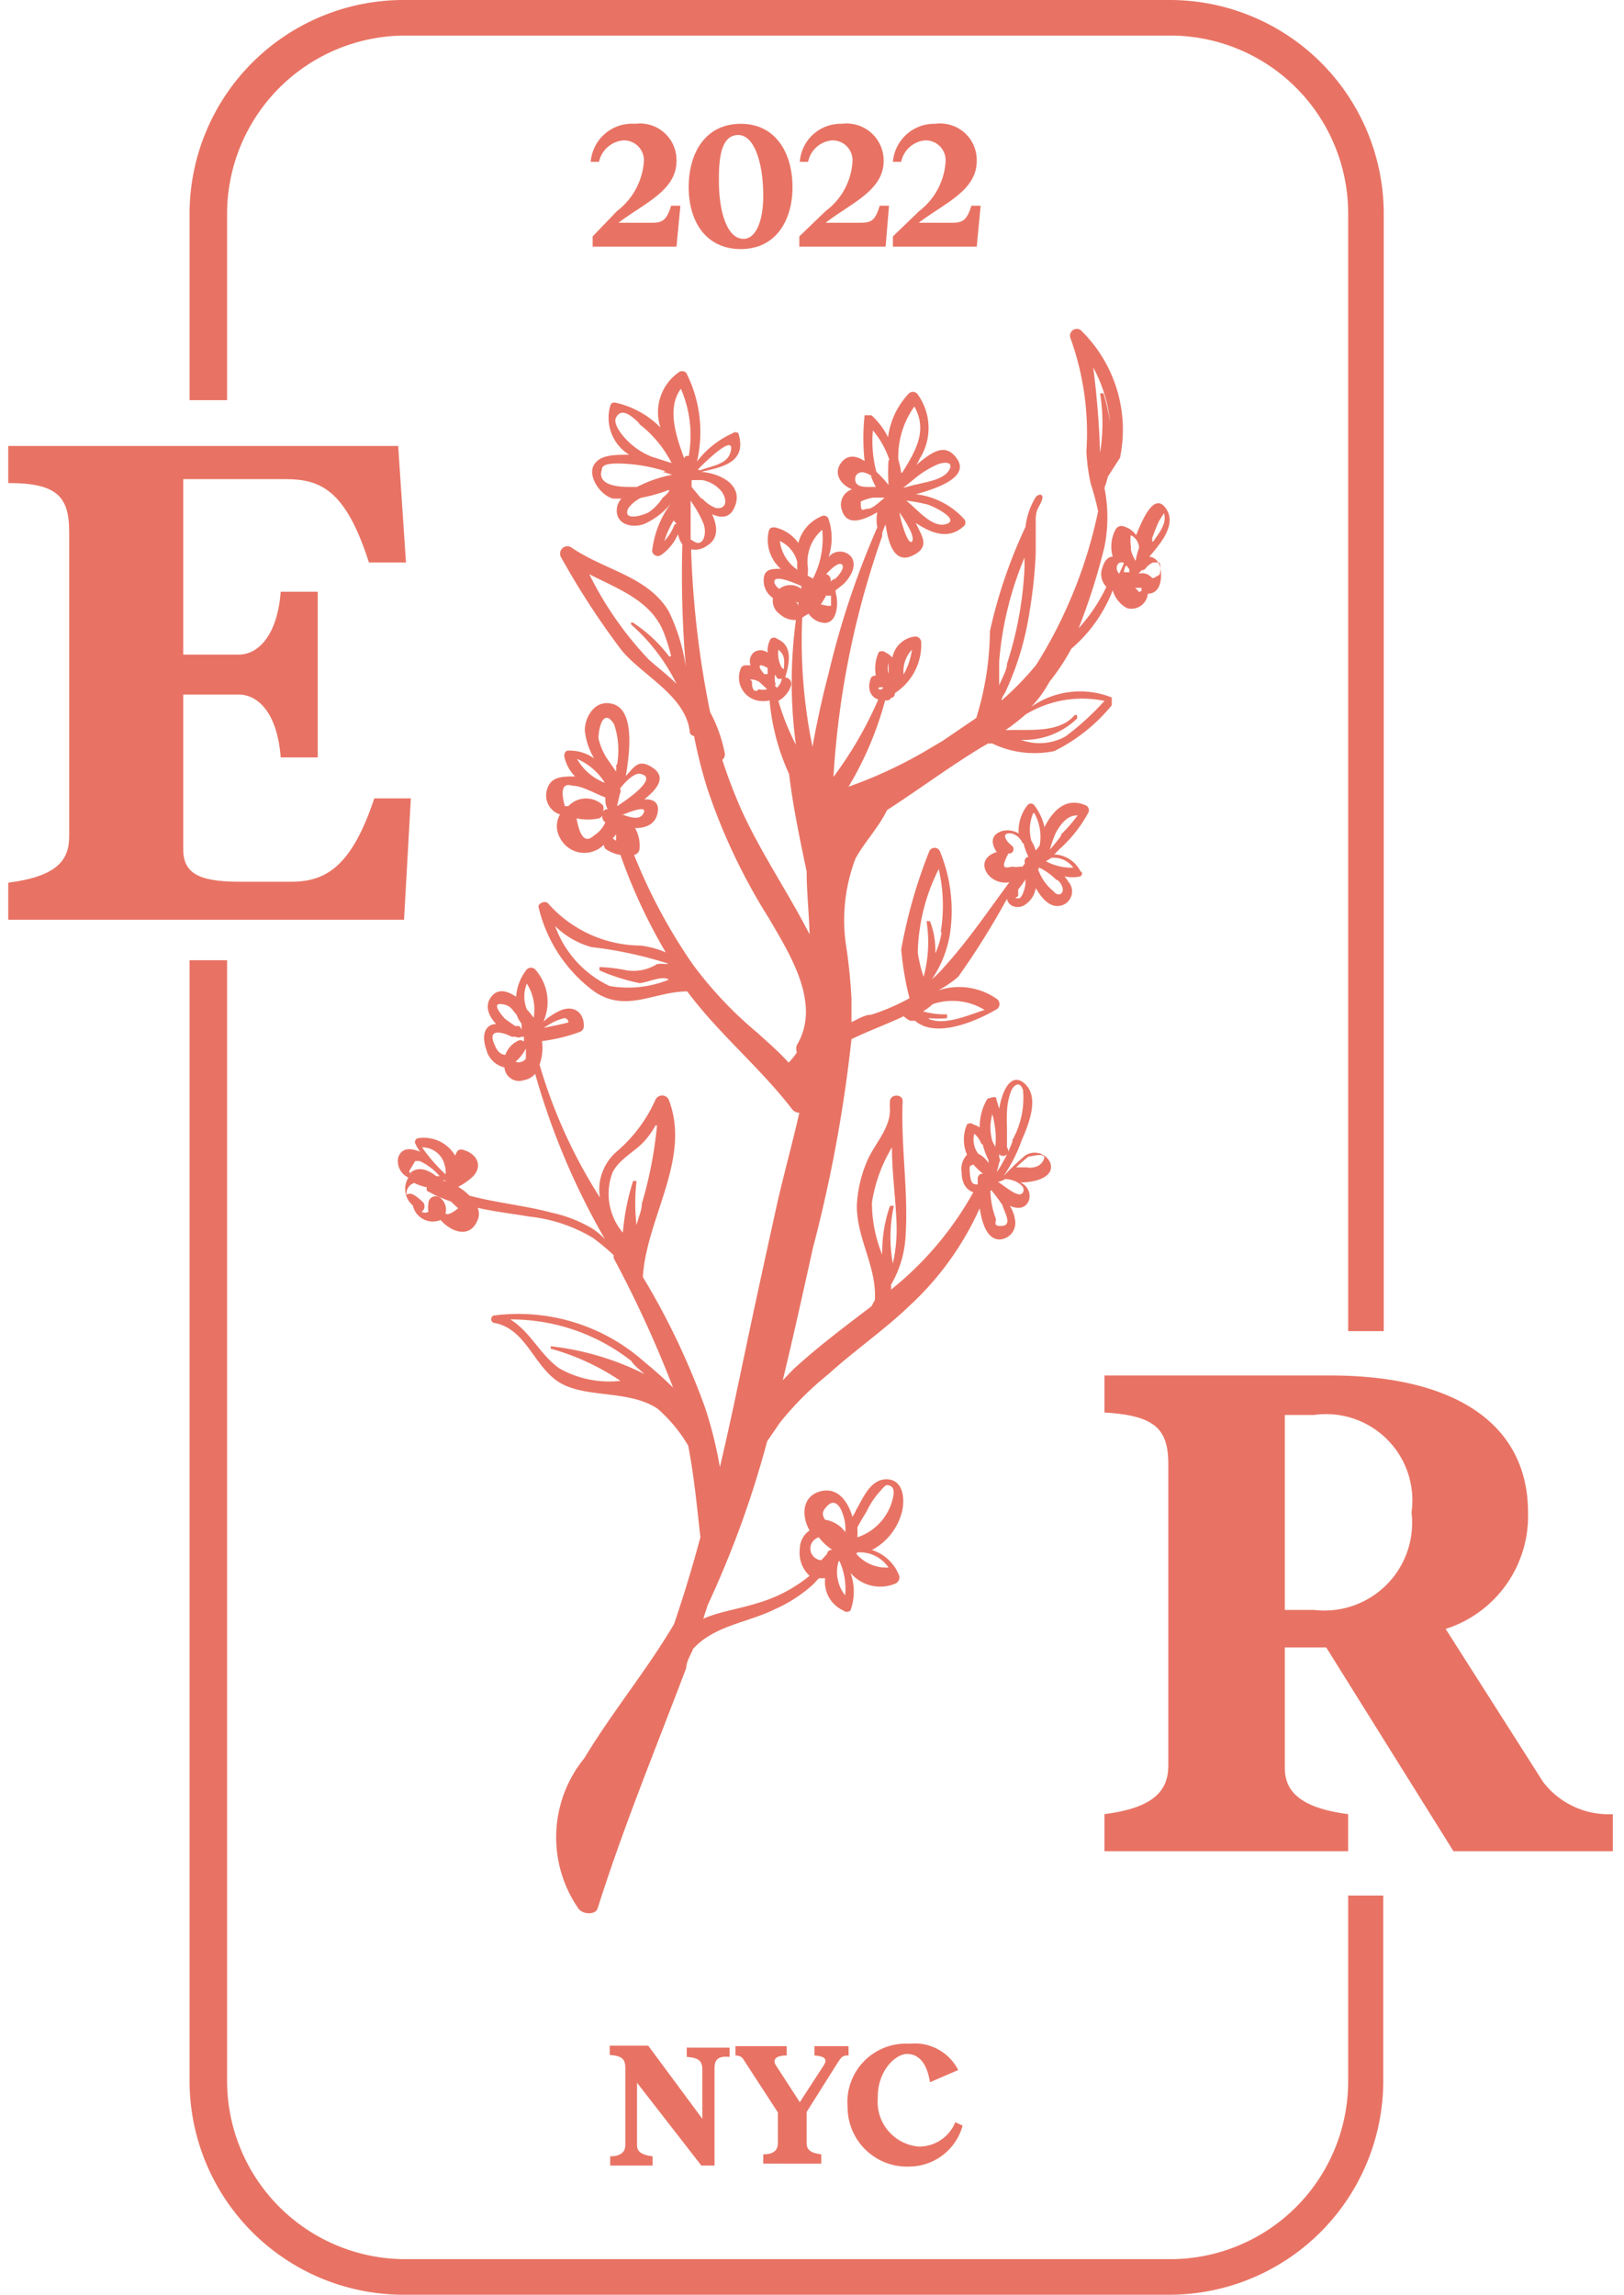 <svg xmlns="http://www.w3.org/2000/svg" width="0.46in" height="0.65in" viewBox="0 0 32.98 47.08"><path d="M16,45.89v2h-.27l-1.32-1.7v1.28c0,.12.07.2.32.23v.19h-.87v-.19c.24,0,.31-.11.31-.23V45.89c0-.19-.07-.25-.32-.27v-.19h.79l1.11,1.5v-1c0-.19-.07-.25-.32-.27v-.19h.88v.19C16.09,45.64,16,45.7,16,45.89Z" transform="translate(-1.51 -3.46)" fill="#e87364"/><path d="M18.52,45.79l-.63,1v.64c0,.12.06.2.3.23v.19H17v-.19c.24,0,.3-.11.3-.23V46.8l-.65-1c-.08-.12-.08-.16-.22-.17v-.19h1.05v.19c-.21,0-.31.08-.21.22l.48.74.48-.74c.09-.13.06-.2-.18-.22v-.19h.7v.19C18.63,45.63,18.61,45.65,18.52,45.79Z" transform="translate(-1.51 -3.46)" fill="#e87364"/><path d="M20.94,47l.15.07a1.14,1.14,0,0,1-1.08.84,1.22,1.22,0,0,1-1.28-1.22A1.2,1.2,0,0,1,20,45.39a1,1,0,0,1,1,.54l-.58.25c-.06-.39-.23-.58-.47-.58s-.61.35-.6.9a.92.92,0,0,0,.84,1A.8.8,0,0,0,20.94,47Z" transform="translate(-1.51 -3.46)" fill="#e87364"/><path d="M15.22,6.76c0,.61-.65.86-1.19,1.27h.69c.22,0,.3-.06.39-.35h.19l-.08.84H13.5V8.31L14,7.79a1.41,1.41,0,0,0,.55-1,.41.41,0,0,0-.42-.45.56.56,0,0,0-.5.44l-.17,0A.85.85,0,0,1,14.37,6,.75.75,0,0,1,15.22,6.76Z" transform="translate(-1.51 -3.46)" fill="#e87364"/><path d="M17.6,7.3c0,.68-.34,1.27-1.06,1.27S15.47,8,15.47,7.3,15.81,6,16.54,6,17.6,6.62,17.6,7.3Zm-1,1.06c.24,0,.4-.35.4-.88,0-.72-.2-1.25-.51-1.25s-.4.35-.4.88C16.08,7.83,16.27,8.36,16.59,8.36Z" transform="translate(-1.51 -3.46)" fill="#e87364"/><path d="M19.47,6.76c0,.61-.66.86-1.19,1.27H19c.23,0,.3-.06.39-.35h.19l-.07.84H17.74V8.31l.54-.52a1.37,1.37,0,0,0,.55-1,.41.41,0,0,0-.42-.45.55.55,0,0,0-.49.44l-.17,0A.84.84,0,0,1,18.61,6,.76.76,0,0,1,19.47,6.76Z" transform="translate(-1.51 -3.46)" fill="#e87364"/><path d="M21.38,6.76c0,.61-.65.86-1.19,1.27h.69c.22,0,.3-.06.39-.35h.19l-.08.84H19.66V8.31l.54-.52a1.39,1.39,0,0,0,.54-1,.41.41,0,0,0-.42-.45.55.55,0,0,0-.49.44l-.17,0A.85.85,0,0,1,20.53,6,.75.75,0,0,1,21.38,6.76Z" transform="translate(-1.51 -3.46)" fill="#e87364"/><path d="M9.67,15H8.91c-.48-1.5-1-1.71-1.72-1.71H5.1v3.6H6.24c.39,0,.79-.38.86-1.29h.76V19H7.1c-.07-.92-.47-1.29-.86-1.29H5.1v3.17c0,.48.29.67,1.15.67H7.32c.72,0,1.24-.33,1.7-1.71h.75l-.14,2.49H1.51v-.76c1-.13,1.25-.46,1.25-.95V14.37c0-.73-.26-1-1.25-1v-.76h8Z" transform="translate(-1.51 -3.46)" fill="#e87364"/><path d="M29,40.68v.76h-5v-.76c1-.13,1.31-.47,1.31-1V33.5c0-.72-.27-1-1.31-1.06v-.76h4.63c2.57,0,4.06,1,4.06,2.81A2.43,2.43,0,0,1,31,36.88l2,3.14a1.69,1.69,0,0,0,1.43.66v.76H31.16l-2.61-4.18H27.7v2.47C27.7,40.2,28,40.55,29,40.68Zm-.7-4.19a1.8,1.8,0,0,0,2-2,1.77,1.77,0,0,0-2-2H27.7v4Z" transform="translate(-1.51 -3.46)" fill="#e87364"/><path d="M6,7.84A3.66,3.66,0,0,1,9.62,4.19H25.34A3.65,3.65,0,0,1,29,7.84V30.77h.73V7.84a4.39,4.39,0,0,0-4.38-4.38H9.62A4.39,4.39,0,0,0,5.23,7.84v3.83H6Z" transform="translate(-1.51 -3.46)" fill="#e87364"/><path d="M29,42.35v3.81a3.65,3.65,0,0,1-3.65,3.65H9.62A3.66,3.66,0,0,1,6,46.16v-23H5.23v23a4.39,4.39,0,0,0,4.39,4.38H25.34a4.39,4.39,0,0,0,4.38-4.38V42.35Z" transform="translate(-1.51 -3.46)" fill="#e87364"/><polygon points="16.8 12.58 16.8 12.59 16.8 12.59 16.8 12.58 16.8 12.58" fill="#e87364"/><path d="M18.31,16Z" transform="translate(-1.51 -3.46)" fill="#e87364"/><polygon points="16.8 12.59 16.8 12.59 16.8 12.59 16.8 12.59 16.8 12.59" fill="#e87364"/><path d="M18.3,16Z" transform="translate(-1.51 -3.46)" fill="#e87364"/><polygon points="16.8 12.58 16.8 12.58 16.8 12.59 16.8 12.58" fill="#e87364"/><path d="M24.32,12.85a2.85,2.85,0,0,0-.81-2.62.14.14,0,0,0-.21.16,5.74,5.74,0,0,1,.33,2.33,3.85,3.85,0,0,0,.09.67,5.12,5.12,0,0,1,.15.56A9.62,9.62,0,0,1,22.6,17.1a6.1,6.1,0,0,1-.71.73c0-.07.07-.14.09-.2a6,6,0,0,0,.48-1.6,9.94,9.94,0,0,0,.13-1.21c0-.24,0-.47,0-.7s.09-.27.13-.41-.09-.11-.13-.05h0a1.48,1.48,0,0,0-.21.61,10.2,10.2,0,0,0-.73,2.14,6.14,6.14,0,0,1-.28,1.78l-.69.47-.22.13h0a9.21,9.21,0,0,1-1.71.81,6.88,6.88,0,0,0,.75-1.77l.06,0a.1.1,0,0,0,.06-.05.09.09,0,0,0,.08-.1,1.18,1.18,0,0,0,.54-1.05.12.12,0,0,0-.13-.11.53.53,0,0,0-.46.43.58.58,0,0,0-.15-.11.11.11,0,0,0-.13,0,.8.8,0,0,0-.06.48h0s-.08,0-.1.05c-.09.22,0,.4.15.44a7.92,7.92,0,0,1-.92,1.59,18,18,0,0,1,1-4.94,0,0,0,0,0,0,0v-.06a1.34,1.34,0,0,1,.07-.18c.05.36.17.82.55.64s.19-.4.07-.67c.32.21.68.36,1,.05a.11.11,0,0,0,0-.12,1.58,1.58,0,0,0-1-.52c.48-.13,1.09-.36.85-.72s-.53-.14-.84.12a.83.83,0,0,0,.07-.13,1.18,1.18,0,0,0-.05-1.33.12.12,0,0,0-.18,0,1.61,1.61,0,0,0-.42.89,1.53,1.53,0,0,0-.34-.45c-.05,0-.14,0-.14,0a4.23,4.23,0,0,0,0,.94c-.18-.12-.37-.14-.5.06s0,.42.24.52a.33.33,0,0,0-.22.38c.09.4.44.26.74.09a.8.8,0,0,0,0,.31,17.43,17.43,0,0,0-1,3c-.13.49-.24,1-.33,1.5a10.71,10.71,0,0,1-.21-2.65l.13-.08a.42.42,0,0,0,.33.19c.25,0,.28-.37.24-.56s0-.08,0-.12l.15-.12c.13-.13.28-.36.16-.55a.3.3,0,0,0-.47,0,1.23,1.23,0,0,0,0-.78.1.1,0,0,0-.14-.06.81.81,0,0,0-.48.55.81.81,0,0,0-.48-.32c-.07,0-.11,0-.13.09a.79.79,0,0,0,.25.76c-.2,0-.37,0-.35.28a.43.43,0,0,0,.19.32.33.33,0,0,0,.14.33.45.45,0,0,0,.33.12,9.54,9.54,0,0,0,0,2.56,5,5,0,0,1-.36-.9.57.57,0,0,0,.26-.31.13.13,0,0,0-.12-.17c.09-.3.16-.65-.16-.79a.1.1,0,0,0-.14,0,.48.48,0,0,0-.06.28.24.24,0,0,0-.29,0,.24.24,0,0,0-.06.26h-.12a.11.11,0,0,0-.09.09.48.48,0,0,0,.34.63.57.57,0,0,0,.26,0,4.56,4.56,0,0,0,.4,1.51c.08.67.22,1.33.36,2,0,.43.05.86.06,1.29-.45-.88-1-1.67-1.41-2.58a10.71,10.71,0,0,1-.38-1,.15.15,0,0,0,.05-.14,3,3,0,0,0-.3-.84,19.65,19.65,0,0,1-.39-3.34.41.41,0,0,0,.32-.07c.24-.14.23-.39.11-.65.18.08.34.08.44-.1.24-.46-.22-.73-.66-.77.45-.1.94-.2.76-.79a.09.09,0,0,0-.12,0,1.88,1.88,0,0,0-.73.58,2.68,2.68,0,0,0-.22-1.82.12.12,0,0,0-.17,0,1,1,0,0,0-.36,1.12,1.86,1.86,0,0,0-.93-.51c-.05,0-.08,0-.1.07a.89.89,0,0,0,.39,1c-.32,0-.61,0-.73.22s.13.61.4.68l.17,0A.36.36,0,0,0,14,14c.05.26.38.29.58.2a1.47,1.47,0,0,0,.54-.43,2,2,0,0,0-.4,1,.12.12,0,0,0,.18.08,1,1,0,0,0,.35-.43.58.58,0,0,0,.09.21,22.34,22.34,0,0,0,.09,2.72l0,0,0-.06A3.9,3.9,0,0,0,15.06,16c-.43-.72-1.32-.84-2-1.31a.15.15,0,0,0-.21.2,16.2,16.2,0,0,0,1.25,1.92c.44.52,1.29.92,1.39,1.64a.1.1,0,0,0,.09.11,9.85,9.85,0,0,0,.27,1.07,12.24,12.24,0,0,0,1.26,2.66c.43.74,1.09,1.76.58,2.61a.21.21,0,0,0,0,.15,1.2,1.2,0,0,1-.17.21c-.2-.22-.42-.41-.64-.61a8.08,8.08,0,0,1-1.33-1.41A11.28,11.28,0,0,1,14.35,21h0a.14.14,0,0,0,.11-.11.73.73,0,0,0-.09-.44c.21,0,.41-.07.46-.3s-.09-.3-.27-.29c.25-.2.47-.45.17-.65s-.38,0-.55.17c.12-.7.14-1.43-.33-1.49-.32-.05-.52.3-.51.57a1.43,1.43,0,0,0,.19.56.86.86,0,0,0-.53-.16c-.07,0-.09.08-.08.13a.82.82,0,0,0,.22.4c-.26,0-.49,0-.57.25a.41.41,0,0,0,.26.53.48.48,0,0,0,0,.48.56.56,0,0,0,.9.14.12.12,0,0,0,.07.11.74.74,0,0,0,.27.1A11.24,11.24,0,0,0,15,23a1.9,1.9,0,0,0-.51-.14A2.56,2.56,0,0,1,12.59,22c-.06-.08-.22,0-.2.07a3,3,0,0,0,1.14,1.73c.65.45,1.24,0,1.91,0,.64.86,1.47,1.54,2.14,2.4a.19.19,0,0,0,.16.09c-.14.62-.31,1.23-.45,1.84-.22,1-.44,2-.65,3-.17.81-.34,1.63-.53,2.43a8.55,8.55,0,0,0-.3-1.21,15.06,15.06,0,0,0-1.28-2.69h0c.07-1.21,1-2.43.53-3.64a.15.15,0,0,0-.27,0A3,3,0,0,1,14,27.08a1.05,1.05,0,0,0-.35.61,1,1,0,0,0,0,.34,10.49,10.49,0,0,1-1.24-2.73,1,1,0,0,0,.05-.48,3.55,3.55,0,0,0,.78-.19.13.13,0,0,0,.08-.12c0-.29-.22-.44-.5-.31a1.36,1.36,0,0,0-.33.22,1,1,0,0,0-.16-1.06.12.12,0,0,0-.19,0,1,1,0,0,0-.21.55c-.18-.12-.37-.18-.51,0s-.06.39.1.56c-.2,0-.32.19-.2.53a.5.5,0,0,0,.37.36.3.3,0,0,0,.4.26.38.38,0,0,0,.23-.13,14.87,14.87,0,0,0,1.43,3.39,1.64,1.64,0,0,0-.25-.21,2.78,2.78,0,0,0-.84-.33c-.56-.15-1.13-.2-1.69-.35a1,1,0,0,0-.23-.18,1.38,1.38,0,0,0,.28-.19c.23-.21.13-.47-.15-.56a.15.15,0,0,0-.13,0,.3.3,0,0,0-.06.11.75.75,0,0,0-.75-.36.08.08,0,0,0-.07.11,1,1,0,0,0,.1.17c-.19-.08-.38-.09-.45.12a.37.37,0,0,0,.21.41.44.44,0,0,0,.09.57.42.42,0,0,0,.57.3c.23.26.61.38.76,0a.31.31,0,0,0,0-.25c.35.08.71.12,1.06.18a3.18,3.18,0,0,1,1.31.44,4.58,4.58,0,0,1,.42.35l0,.06a23.65,23.65,0,0,1,1.22,2.66c-.21-.21-.42-.39-.59-.53a3.89,3.89,0,0,0-3.09-.95.08.08,0,0,0,0,.15c.67.11.82.91,1.36,1.23s1.41.14,2,.53a3.08,3.08,0,0,1,.63.76c.12.62.18,1.25.25,1.88-.16.6-.34,1.19-.54,1.78-.56.95-1.26,1.79-1.84,2.75a2.57,2.57,0,0,0-.12,3.09c.09.12.34.13.39,0,.53-1.68,1.2-3.3,1.82-4.94,0-.13.09-.26.14-.39.43-.48,1.13-.54,1.69-.82a2.92,2.92,0,0,0,.78-.51l.11-.12s0,0,.06,0l0,0h.07a.64.64,0,0,0,.37.66.11.11,0,0,0,.15,0,1.13,1.13,0,0,0,0-.77.8.8,0,0,0,.92.22.14.14,0,0,0,.08-.16.89.89,0,0,0-.56-.53,1.23,1.23,0,0,0,.61-.76c.07-.25.05-.68-.3-.69s-.5.41-.63.62a1.09,1.09,0,0,1-.08.15c-.1-.34-.32-.62-.67-.52s-.39.48-.21.8a.46.46,0,0,0-.2.38.64.64,0,0,0,.2.55,3,3,0,0,1-1.07.56c-.37.12-.77.17-1.11.32l.09-.28a20.39,20.39,0,0,0,1.22-3.36l.26-.38a6.49,6.49,0,0,1,1-1c.54-.49,1.14-.9,1.66-1.4a6.14,6.14,0,0,0,1.44-2c.05.31.15.63.4.64a.34.34,0,0,0,.33-.37.76.76,0,0,0-.11-.32c.16.07.32.06.39-.11a.3.3,0,0,0-.18-.37c.34,0,.71-.12.62-.4a.35.35,0,0,0-.52-.15,5.22,5.22,0,0,0-.44.42h0a3.14,3.14,0,0,0,.37-.73c.13-.3.36-.84.1-1.13s-.48,0-.56.48L21.78,26c0-.07-.15,0-.18,0a1.14,1.14,0,0,0-.16.59.52.52,0,0,0-.13-.06.1.1,0,0,0-.13,0,.78.78,0,0,0,0,.62.43.43,0,0,0-.11.36c0,.24.11.37.24.41a6.75,6.75,0,0,1-1.69,2,.38.38,0,0,0,0-.1,2.21,2.21,0,0,0,.3-1c.06-.92-.1-1.85-.06-2.77v0c0-.15-.25-.15-.26,0s0,.12,0,.18c0,.41-.35.73-.49,1.1a2.61,2.61,0,0,0-.19.87c0,.68.41,1.25.37,1.93v0l-.07.13c-.55.42-1.1.83-1.61,1.3l-.21.22c.22-.91.42-1.82.62-2.72a29.33,29.33,0,0,0,.79-4.28c.35-.17.71-.3,1.07-.47a.6.6,0,0,0,.13.09.38.38,0,0,0,.1,0c.44.38,1.28,0,1.69-.24a.13.13,0,0,0,0-.2,1.35,1.35,0,0,0-1.21-.18A2.35,2.35,0,0,0,21,23.5,15.83,15.83,0,0,0,22,21.9a.2.2,0,0,0,.12.15A.27.27,0,0,0,22.4,22a.49.49,0,0,0,.19-.32c.14.24.32.43.55.35a.3.3,0,0,0,.12-.48.76.76,0,0,0-.08-.11.75.75,0,0,0,.33,0s.07-.07,0-.1a.63.63,0,0,0-.54-.35l.12-.12a2.75,2.75,0,0,0,.58-.74.11.11,0,0,0-.06-.15c-.4-.17-.67.11-.84.45a1.16,1.16,0,0,0-.21-.45.09.09,0,0,0-.14,0,.86.86,0,0,0-.18.58.44.44,0,0,0-.34-.05c-.25.08-.22.27-.11.43-.2.06-.35.23-.18.46a.46.46,0,0,0,.44.16c-.43.58-.84,1.19-1.33,1.73a2.13,2.13,0,0,1-.26.26,2.3,2.3,0,0,0,.37-.93,3.2,3.2,0,0,0-.2-1.68.12.12,0,0,0-.23,0,10.45,10.45,0,0,0-.57,2,6.22,6.22,0,0,0,.17,1,4.37,4.37,0,0,1-.79.34c-.13,0-.27.09-.4.15v-.48a10.92,10.92,0,0,0-.12-1.15,3.56,3.56,0,0,1,.2-1.72c.19-.35.47-.63.65-1,.65-.42,1.28-.89,1.94-1.29l.14-.08h0a.09.09,0,0,0,.07,0h0a2,2,0,0,0,1.28.16,3.56,3.56,0,0,0,1.18-.94c0-.05,0-.13,0-.16a1.75,1.75,0,0,0-1.65.19,2.38,2.38,0,0,0,.37-.51l0,0a4.45,4.45,0,0,0,.45-.68,3,3,0,0,0,.85-1.2.59.59,0,0,0,.3.37.34.34,0,0,0,.42-.3h0c.22,0,.28-.22.27-.42s-.09-.32-.24-.34l.07-.08c.19-.23.49-.6.27-.91s-.44.12-.61.55a.46.46,0,0,0-.3-.19.14.14,0,0,0-.12.07.74.74,0,0,0-.06.56c-.09,0-.17.08-.21.22a.37.37,0,0,0,.08.4,3.51,3.51,0,0,1-.57.85,12.84,12.84,0,0,0,.53-1.67,3.08,3.08,0,0,0,0-1.21,2,2,0,0,0,.07-.23ZM11.92,25.24a.84.84,0,0,0,.21-.27h0c0,.07,0,.16,0,.2S12,25.29,11.92,25.24Zm-.08-.51.08,0a.12.12,0,0,0,.12,0,0,0,0,0,0,.05,0l0,0s0,.07,0,.1A.14.14,0,0,0,12,24.8a.5.5,0,0,0-.29.3c-.08,0-.16-.05-.22-.2C11.33,24.55,11.64,24.63,11.84,24.73Zm.1-.45a.64.64,0,0,0,.1.18.06.06,0,0,0,0,0,1.21,1.21,0,0,1,0,.18h0a.11.11,0,0,0-.06-.13l-.07,0-.2-.14c-.07-.07-.29-.33-.09-.31S11.84,24.17,11.94,24.28Zm.35.06a1.77,1.77,0,0,0-.14-.17.7.7,0,0,1,0-.53A1,1,0,0,1,12.29,24.34Zm.73.09c-.17.05-.35.08-.53.12l.1-.06a1.15,1.15,0,0,1,.32-.14A.08.08,0,0,1,13,24.43Zm.89-4.71Zm0,.94,0,0a.31.31,0,0,0,.07-.09c0,.05,0,.09,0,.14Zm-.74-.41a1.13,1.13,0,0,0,.46,0,.13.13,0,0,0,.07-.06.13.13,0,0,0,.06.14h0a.6.6,0,0,1-.23.27C13.36,20.76,13.24,20.65,13.17,20.25Zm-.09-.67c.21,0,.48.17.68.24,0,.08,0,.16.05.24a.12.12,0,0,0-.1.05.17.17,0,0,0,0-.13A.5.5,0,0,0,13,20l-.07,0C12.83,19.65,12.9,19.52,13.08,19.58Zm.67-.06s0,0,0,0a1.1,1.1,0,0,1-.57-.49A1.27,1.27,0,0,1,13.75,19.52Zm.23-.37a.78.78,0,0,1,0,.14L13.78,19a1.34,1.34,0,0,1-.16-.39c0-.24.11-.63.32-.29A1.67,1.67,0,0,1,14,19.15ZM14,20l.06-.26a.09.09,0,0,0,0-.1c.14-.18.32-.34.43-.3C14.85,19.42,14.22,19.86,14,20Zm.09.19c.13-.06.53-.22.46-.06S14.31,20.24,14.13,20.18Zm.92,3.05a.72.72,0,0,0-.19,0,.91.91,0,0,1-.61.13,3.55,3.55,0,0,0-.57-.07s0,.06,0,.07a4.11,4.11,0,0,0,.82.26c.14,0,.48-.17.6-.07a2.22,2.22,0,0,1-1.21.13,2.17,2.17,0,0,1-1.12-1.23,1.72,1.72,0,0,0,.74.43A8.35,8.35,0,0,1,15.05,23.23Zm.06-6.31a2.92,2.92,0,0,0-.75-.7s-.08,0,0,.07a3.94,3.94,0,0,1,.9,1.19c-.18-.18-.38-.33-.57-.5a7.14,7.14,0,0,1-1.22-1.75c.6.31,1.27.54,1.53,1.2A4,4,0,0,1,15.11,16.92Zm.26-2.76v0Zm-.15.05a1,1,0,0,1-.21.34,2,2,0,0,1,.19-.42S15.21,14.19,15.22,14.21Zm-.72-.54a3.48,3.48,0,0,0,.61-.17c0,.06-.09.12-.14.17a1,1,0,0,1-.28.29c-.15.08-.54.18-.42-.08A.68.68,0,0,1,14.5,13.67Zm.48-.54.19.06a2.69,2.69,0,0,0-.72.25l-.13,0c-.17,0-.71,0-.59-.36,0-.13.26-.12.37-.12A3.38,3.38,0,0,1,15,13.13Zm-.51-1a2.37,2.37,0,0,1,.69.82l-.41-.13a1.47,1.47,0,0,1-.58-.42c-.07-.08-.19-.25-.16-.36C14.08,11.79,14.31,12,14.47,12.16Zm.86-.75a2.41,2.41,0,0,1,.18,1.43.06.06,0,0,0-.09.05C15.22,12.43,15,11.82,15.33,11.41Zm.37,1.7.07-.07c.07-.07.65-.64.61-.34S16,13,15.7,13.11Zm.06.59-.19-.23,0-.14h.22a.67.67,0,0,1,.4.24c.14.21.06.37-.13.33A.73.73,0,0,1,15.76,13.7Zm-.21.85c0-.27,0-.53,0-.8l.09.14a2.19,2.19,0,0,1,.16.3C15.86,14.37,15.78,14.73,15.55,14.55Zm1.73,3a.08.08,0,0,0,0-.08l0,0a.77.77,0,0,1,0-.15l.05.08a.11.11,0,0,0,.09,0v0A.3.3,0,0,1,17.28,17.57Zm-.51-.13a.32.32,0,0,1,.2.06l.15.14,0,0h0a.32.32,0,0,1-.17,0C16.81,17.7,16.76,17.57,16.77,17.44Zm.36-.24v.13l-.07,0c-.06-.07-.11-.14-.09-.17S17.07,17.14,17.13,17.2Zm.29,0a.6.6,0,0,1-.07-.37C17.44,16.89,17.44,17,17.42,17.19Zm.49-1.64h0v0Zm-.2.3h.05v.07A.09.09,0,0,1,17.71,15.85Zm.11-.35,0,.07a.37.37,0,0,0-.45,0,.23.23,0,0,1-.1-.12C17.19,15.23,17.6,15.4,17.82,15.5ZM17.7,15a.76.76,0,0,0,0,.15.84.84,0,0,1-.36-.59A.65.65,0,0,1,17.7,15Zm.51-.67a1.79,1.79,0,0,1-.19,1l-.11-.06a.08.08,0,0,0,0,0v0h0a.86.86,0,0,0,0-.22A.86.86,0,0,1,18.21,14.33Zm.25,1-.08.06v0a.12.12,0,0,0-.09-.15c.13-.14.27-.26.33-.19S18.52,15.3,18.46,15.35Zm-.13.67Zm0,0Zm-.15-.14a1.74,1.74,0,0,0,.11-.18l.1,0a.43.43,0,0,1,0,.05v.06h0v0a.43.43,0,0,1,0,.05v0h0l0,.05v0h-.07l0,0,0,0h0l0,0ZM19,13.75a1,1,0,0,1,.25-.08h.24l0,0v0c-.12.1-.25.23-.35.23S19,14,19,13.75Zm.21-.52a1.47,1.47,0,0,0,.1.22h-.16c-.06,0-.21,0-.25-.09s0-.22.15-.21A.48.48,0,0,1,19.23,13.23Zm.36-.33a4.12,4.12,0,0,0,0,.51,2.11,2.11,0,0,0-.25-.27,2.45,2.45,0,0,1-.07-.85A1.91,1.91,0,0,1,19.59,12.9Zm.26.26a2.3,2.3,0,0,0-.06-.28,1.78,1.78,0,0,1,.33-1.08C20.38,12.3,20.12,12.72,19.85,13.16Zm.3.24-.26.07h0l.31-.25a2,2,0,0,1,.37-.22c.12-.06.38-.09.26.11S20.32,13.35,20.15,13.4Zm-.22.33a2.7,2.7,0,0,1,.41.07c.09,0,.74.31.44.41S20.14,13.88,19.93,13.73Zm-.14.21c.13.18.36.54.28.63S19.81,14.13,19.79,13.94ZM24.4,15.2s0-.09.05-.14l.06.08s0,0,0,0a0,0,0,0,0,0,.06h0Zm-.15-.07c0-.13.09-.15.15-.12a2.14,2.14,0,0,1-.1.22l0,0A.24.24,0,0,1,24.25,15.13Zm.46-.43a1.35,1.35,0,0,0-.07.27.82.82,0,0,1-.1-.24.24.24,0,0,0,0-.08s0,0,0,0a.76.76,0,0,1,0-.21A.3.3,0,0,1,24.71,14.7Zm.27-.13,0-.07a3.65,3.65,0,0,1,.14-.35l.1-.16h0C25.29,14.2,25.11,14.41,25,14.57Zm0,.75a.27.27,0,0,0-.28-.09l.06-.07a.11.11,0,0,0,.1-.06.05.05,0,0,1,0,0A.41.41,0,0,1,25,15c.07,0,.11,0,.13,0a.43.43,0,0,1,0,.25S25,15.33,25,15.32Zm-.35.2a.1.1,0,0,0,0,0l.13,0,0,.06s-.05.05-.07,0Zm-2.07,4.62a1,1,0,0,1,.11.67l-.08.1a.72.72,0,0,0-.09-.2A.86.86,0,0,1,22.54,20.14Zm.06.89,0,0a0,0,0,0,0,0,.05l0,0A.08.08,0,0,0,22.6,21Zm-.28-.27a1.33,1.33,0,0,0,.1.28c-.05,0-.1.07-.07.13h0l-.05.07-.05,0a.48.48,0,0,1-.17,0c-.19.05-.21,0-.07-.27a.09.09,0,0,0,.07-.16c-.12-.09-.24-.28,0-.25A.34.34,0,0,1,22.32,20.76Zm.78-.17a2.86,2.86,0,0,1-.24.3,2.79,2.79,0,0,1,.12-.34l0,0a0,0,0,0,0,0,0c.11-.2.25-.37.45-.36A3.34,3.34,0,0,1,23.1,20.59Zm.26.67a1.1,1.1,0,0,1-.58-.13l.11-.07A.5.5,0,0,1,23.36,21.26Zm-.72,0h0a1.24,1.24,0,0,1,.35.25c.06,0,.16.16.13.24s-.12.08-.18,0A1,1,0,0,1,22.64,21.3Zm-.43.58Zm0,0Zm0,0Zm0,0Zm0,0Zm0,0Zm0,0s0,0,0,0a.43.43,0,0,0,0-.05v0l0,0s0,0,0-.08l.07-.09.08-.12,0,0a.36.36,0,0,0,0,.09.67.67,0,0,1-.05.19.26.26,0,0,1-.07.11l0,0h0l0,0h-.09Zm-1.57.74a1.6,1.6,0,0,1-.13.44,1.64,1.64,0,0,0-.11-.66,0,0,0,0,0-.07,0,2.75,2.75,0,0,1-.06,1.14l0,0a2.76,2.76,0,0,1-.12-.5,4,4,0,0,1,.43-1.71A3.37,3.37,0,0,1,20.64,22.59Zm-.25,1.77a2.16,2.16,0,0,0,.36,0,0,0,0,0,0,0-.08,1.61,1.61,0,0,1-.49-.06l0,0v0a1.49,1.49,0,0,0,.2-.15,1.26,1.26,0,0,1,1.06.12C21.2,24.29,20.71,24.51,20.39,24.36Zm.9,3h0a1.21,1.21,0,0,0,.2.19h0a.1.1,0,0,0-.11.11v.11l0,0c-.08,0-.14,0-.16-.21S21.25,27.39,21.29,27.36Zm.45-.36-.06-.12a1,1,0,0,1,0-.55,2.13,2.13,0,0,1,.07.44v.11Zm-.26-.06a1.61,1.61,0,0,0,.12.33l0,0,0,.06a.52.52,0,0,0-.21-.19.48.48,0,0,1-.08-.41A.52.52,0,0,1,21.48,26.94Zm.62-.07a3,3,0,0,1-.31.62s0,0-.05.06a.1.1,0,0,1,0,.06h0a2.45,2.45,0,0,0,.08-.29.08.08,0,0,0,0-.1v0h0s0-.05,0-.07A.1.1,0,0,0,22,27c0-.14,0-.28,0-.42a2.83,2.83,0,0,1,0-.3,1.34,1.34,0,0,1,.09-.45c.08-.15.19-.17.24,0A1.77,1.77,0,0,1,22.1,26.87Zm.32.55-.25,0a3.26,3.26,0,0,1,.25-.22c.06,0,.4-.11.31.07S22.48,27.41,22.42,27.42Zm-.6.29h0a.31.31,0,0,0,.12-.05c.18,0,.44.13.37.27S22,27.83,21.82,27.71Zm-.16.18,0,0a3.55,3.55,0,0,1,.23.31c0,.07.22.4,0,.42s-.12-.09-.14-.15A1.74,1.74,0,0,1,21.66,27.89Zm-2,1.61a3,3,0,0,1,0-1.29,0,0,0,0,0-.08,0,2.93,2.93,0,0,0-.16,1,2.83,2.83,0,0,1-.21-1.07A3.13,3.13,0,0,1,19.64,27c0,.49.07,1,.09,1.47A3.2,3.2,0,0,1,19.63,29.5ZM18.14,35l0,0a1.13,1.13,0,0,0,.28.26h0a.09.09,0,0,0-.11.08h0l-.12.13A.24.24,0,0,1,18.14,35Zm.54-.11v0a.62.62,0,0,0-.41-.25c-.07-.1-.07-.18.06-.3s.25,0,.31.21A.83.83,0,0,1,18.68,34.92Zm.25.11a1.34,1.34,0,0,0,0-.2c.06-.12.13-.23.19-.33a1.71,1.71,0,0,1,.29-.43s.08-.1.12-.11c.21,0,.14.24.11.34A1.1,1.1,0,0,1,18.93,35Zm0,.31a.71.71,0,0,1,.64.31A.81.81,0,0,1,18.91,35.34Zm-.37.17v0h0a1.37,1.37,0,0,1,.12.71A.77.77,0,0,1,18.54,35.51Zm-.67-9.84h0l0,0Zm1.49-8.08.08,0v0A.06.06,0,0,1,19.36,17.59Zm.29-.06v0l-.06-.06s0-.1,0-.15l0,.12a.15.15,0,0,0,0,.07Zm-.1-.36,0,0a.68.68,0,0,1,0,.14.41.41,0,0,1,0-.22Zm.31.16a.64.64,0,0,1,.17-.51A1.4,1.4,0,0,1,19.86,17.33ZM22,17.08c0,.12-.09.27-.16.44,0-.17,0-.33,0-.49a6.93,6.93,0,0,1,.52-2.13c0,.06,0,.13,0,.2A7.45,7.45,0,0,1,22,17.08Zm2.16-4.55a4.37,4.37,0,0,0-.18-1,0,0,0,1,0-.07,0,3.84,3.84,0,0,1,0,1.22A17.9,17.9,0,0,0,23.77,11,3,3,0,0,1,24.13,12.53Zm-1.84,6.11a1.56,1.56,0,0,0,1.12-.44c0-.05,0-.1-.06-.06-.32.37-.94.28-1.41.3a4.47,4.47,0,0,0,.41-.32A2.24,2.24,0,0,1,24,17.84a5.5,5.5,0,0,1-.8.73A1.1,1.1,0,0,1,22.29,18.64Zm-7.5,7.91a8.36,8.36,0,0,1-.31,1.6c0,.15-.08.3-.11.45a4,4,0,0,1,0-.91,0,0,0,1,0-.07,0,4.74,4.74,0,0,0-.21,1.06,1.23,1.23,0,0,1-.21-1.24c.15-.29.48-.43.68-.67A1.79,1.79,0,0,0,14.79,26.55Zm-.18,5.14a5.72,5.72,0,0,0-2-.61s0,.05,0,.05a4.88,4.88,0,0,1,1.43.66,2.07,2.07,0,0,1-1.26-.26c-.4-.29-.58-.74-1-1a4,4,0,0,1,2.48.85C14.37,31.5,14.49,31.58,14.61,31.69Zm-4.15-4-.08,0c.07,0,.12-.09.07-.14A3.37,3.37,0,0,1,10,27a.47.47,0,0,1,.46.35A.52.52,0,0,1,10.46,27.67Zm.22-.11v0h0Zm.17-.19,0,.07,0-.12A0,0,0,0,1,10.85,27.37Zm-1,.36a1.11,1.11,0,0,0,.22.07h0a.1.1,0,0,0,0,.07,2.71,2.71,0,0,0,.49.22l.15.14c-.12.1-.21.14-.26.11a.31.31,0,0,0-.09-.31.15.15,0,0,0-.26.1.64.64,0,0,0,0,.17.13.13,0,0,1-.14,0,.13.13,0,0,0,0-.22.7.7,0,0,0-.17-.13.14.14,0,0,0-.14,0A.23.23,0,0,1,9.84,27.73Zm-.09-.2s-.05,0-.05-.07l.12-.2.09,0a1.2,1.2,0,0,1,.41.31h-.07C10.05,27.4,9.87,27.42,9.75,27.53Z" transform="translate(-1.51 -3.46)" fill="#e87364"/><path d="M22.23,21.88Z" transform="translate(-1.51 -3.46)" fill="#e87364"/></svg>